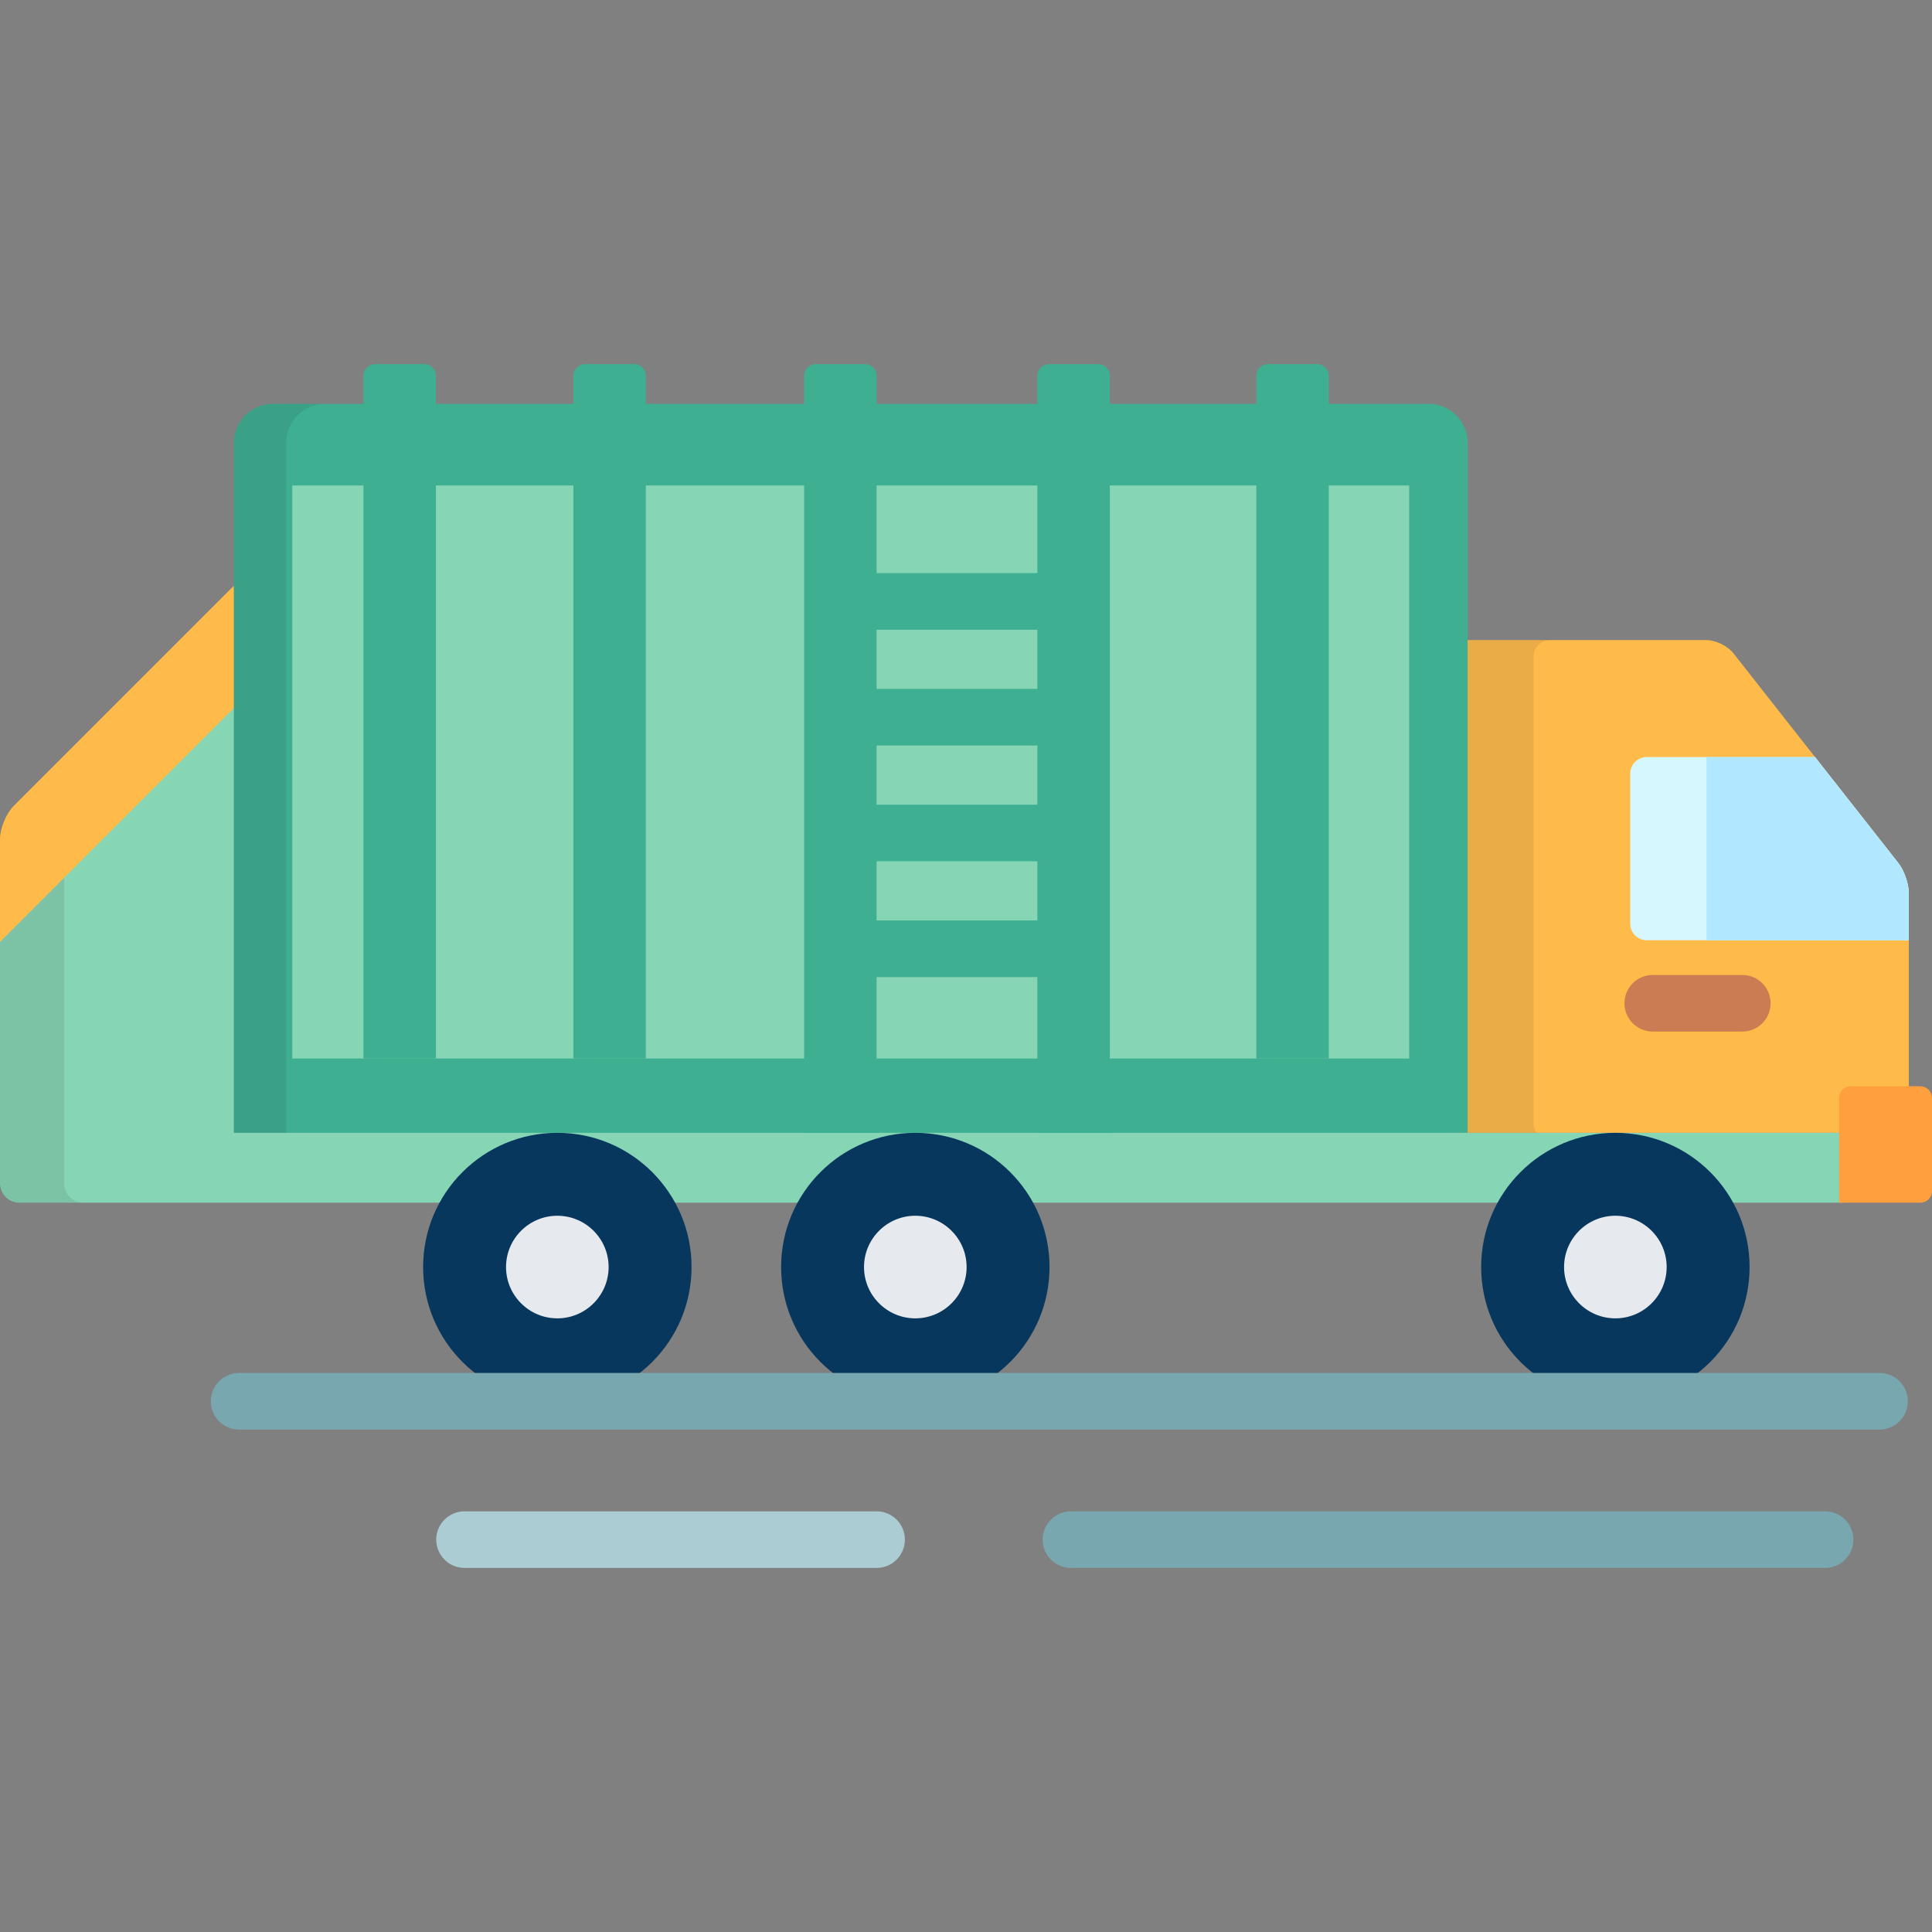 <?xml version="1.0" encoding="iso-8859-1"?>
<!-- Generator: Adobe Illustrator 19.0.0, SVG Export Plug-In . SVG Version: 6.00 Build 0)  -->
<svg version="1.1" id="Capa_1" xmlns="http://www.w3.org/2000/svg" xmlns:xlink="http://www.w3.org/1999/xlink" x="0px" y="0px"
	 viewBox="0 0 512 512" style="enable-background:new 0 0 512 512;" xml:space="preserve">
<rect x="0" y="0" width="512" height="512" fill="#808080" stroke="none"/>
<path style="fill:#FFBB4A;" d="M488.389,292.341c0-1.7,1.39-3.091,3.09-3.091h14.369v-52.621c0-2.418-1.223-5.95-2.717-7.85
	l-43.789-55.692c-1.494-1.9-4.693-3.455-7.111-3.455h-74.212c0,0-0.014,130.46-0.019,130.582h110.389L488.389,292.341
	L488.389,292.341z"/>
<path style="opacity:0.1;fill:#231F20;enable-background:new    ;" d="M410.803,169.632h-21.859v130.217
	c0,0.123-0.014,0.243-0.019,0.365h18.233c-0.473-0.701-0.75-1.543-0.75-2.447v-123.74
	C406.408,171.61,408.385,169.632,410.803,169.632z"/>
<path style="fill:#D7F7FF;" d="M505.848,236.629c0-2.418-1.223-5.95-2.717-7.85l-22.129-28.143h-44.594
	c-2.416,0-4.395,1.978-4.395,4.396v39.749c0,2.417,1.978,4.394,4.395,4.394h69.439v-12.546H505.848z"/>
<path style="fill:#B1E8FF;" d="M481.002,200.636H452.23v48.538h53.617v-12.545c0-2.418-1.223-5.95-2.717-7.85L481.002,200.636z"/>
<path style="fill:#86D5B5;" d="M72,251.392V167.25l-72,72v74.328c0,2.833,2.318,5.151,5.151,5.151h483.238l0.001-18.515H389
	l-279.165-9.655C88.731,289.829,72,272.509,72,251.392z"/>
<path style="fill:#FFBB4A;" d="M61.968,187.646L65,173.25l-3.032-18.01L3.642,213.565C1.639,215.568,0,219.526,0,222.358v27.255
	L61.968,187.646z"/>
<path style="fill:#3EAF91;" d="M388.943,117.332c0-5.666-4.636-10.302-10.302-10.302H72.27c-5.666,0-10.302,4.636-10.302,10.302
	v182.881h326.976V117.332H388.943z"/>
<rect x="77.45" y="128.66" style="fill:#86D5B5;" width="296" height="151.86"/>
<path style="opacity:0.1;fill:#231F20;enable-background:new    ;" d="M75.857,117.332c0-5.666,4.636-10.302,10.302-10.302H72.27
	c-5.666,0-10.302,4.636-10.302,10.302v182.517c0,0.123,0.015,0.243,0.019,0.365h13.89c-0.004-0.122-0.019-0.242-0.019-0.365
	L75.857,117.332L75.857,117.332z"/>
<g>
	<path style="fill:#3EAF91;" d="M349.045,96.483h-13.02c-1.699,0-3.091,1.391-3.091,3.09v180.955h19.201V99.573
		C352.136,97.874,350.744,96.483,349.045,96.483z"/>
	<path style="fill:#3EAF91;" d="M232.306,300.213V258.93h42.608v41.284h19.203V99.573c0-1.7-1.391-3.09-3.091-3.09h-13.022
		c-1.7,0-3.09,1.391-3.09,3.09v52.31h-42.608v-52.31c0-1.7-1.39-3.09-3.091-3.09h-13.021c-1.7,0-3.091,1.391-3.091,3.09v200.64
		H232.306z M232.306,166.883h42.608v15.682h-42.608V166.883z M232.306,197.565h42.608v15.683h-42.608V197.565z M232.306,228.249
		h42.608v15.681h-42.608V228.249z"/>
</g>
<g>
	<circle style="fill:#08375E;" cx="242.57" cy="335.78" r="35.568"/>
	<circle style="fill:#08375E;" cx="147.7" cy="335.78" r="35.569"/>
	<circle style="fill:#08375E;" cx="428.09" cy="335.78" r="35.569"/>
</g>
<path style="fill:#CB7C52;" d="M461.732,273.374H438c-4.143,0-7.5-3.358-7.5-7.5s3.357-7.5,7.5-7.5h23.732
	c4.143,0,7.5,3.358,7.5,7.5S465.875,273.374,461.732,273.374z"/>
<path style="fill:#78A7AF;" d="M498.093,378.85H63.356c-4.142,0-7.5-3.358-7.5-7.5s3.358-7.5,7.5-7.5h434.736
	c4.143,0,7.5,3.358,7.5,7.5S502.235,378.85,498.093,378.85z"/>
<path style="fill:#ABCCD3;" d="M232.306,415.517h-109.2c-4.143,0-7.5-3.358-7.5-7.5s3.357-7.5,7.5-7.5h109.199
	c4.143,0,7.5,3.358,7.5,7.5S236.448,415.517,232.306,415.517z"/>
<path style="fill:#78A7AF;" d="M483.67,415.517H283.815c-4.143,0-7.5-3.358-7.5-7.5s3.357-7.5,7.5-7.5H483.67
	c4.143,0,7.5,3.358,7.5,7.5S487.813,415.517,483.67,415.517z"/>
<g>
	<path style="fill:#E6E9ED;" d="M242.565,349.376c-7.496,0-13.594-6.099-13.594-13.595s6.098-13.595,13.594-13.595
		c7.497,0,13.596,6.099,13.596,13.595S250.063,349.376,242.565,349.376z"/>
	<path style="fill:#E6E9ED;" d="M147.696,349.376c-7.496,0-13.594-6.099-13.594-13.595s6.098-13.595,13.594-13.595
		c7.496,0,13.595,6.099,13.595,13.595S155.192,349.376,147.696,349.376z"/>
	<path style="fill:#E6E9ED;" d="M428.088,349.376c-7.496,0-13.595-6.099-13.595-13.595s6.099-13.595,13.595-13.595
		s13.594,6.099,13.594,13.595S435.584,349.376,428.088,349.376z"/>
</g>
<path style="opacity:0.1;fill:#231F20;enable-background:new    ;" d="M16.998,313.578v-80.962L0,249.613v63.964
	c0,2.833,2.318,5.151,5.15,5.151h16.998C19.316,318.728,16.998,316.411,16.998,313.578z"/>
<path style="fill:#FF9F3D;" d="M508.909,287.869h-18.431c-1.7,0-3.09,1.391-3.09,3.091v27.768h21.521c1.7,0,3.091-1.391,3.091-3.091
	V290.96C512,289.26,510.609,287.869,508.909,287.869z"/>
<g>
	<path style="fill:#3EAF91;" d="M168.063,96.483h-13.02c-1.7,0-3.09,1.391-3.09,3.09v180.955h19.201V99.573
		C171.153,97.874,169.763,96.483,168.063,96.483z"/>
	<path style="fill:#3EAF91;" d="M112.433,96.483H99.412c-1.7,0-3.09,1.391-3.09,3.09v180.955h19.201V99.573
		C115.523,97.874,114.133,96.483,112.433,96.483z"/>
</g>
<g>
</g>
<g>
</g>
<g>
</g>
<g>
</g>
<g>
</g>
<g>
</g>
<g>
</g>
<g>
</g>
<g>
</g>
<g>
</g>
<g>
</g>
<g>
</g>
<g>
</g>
<g>
</g>
<g>
</g>
</svg>
